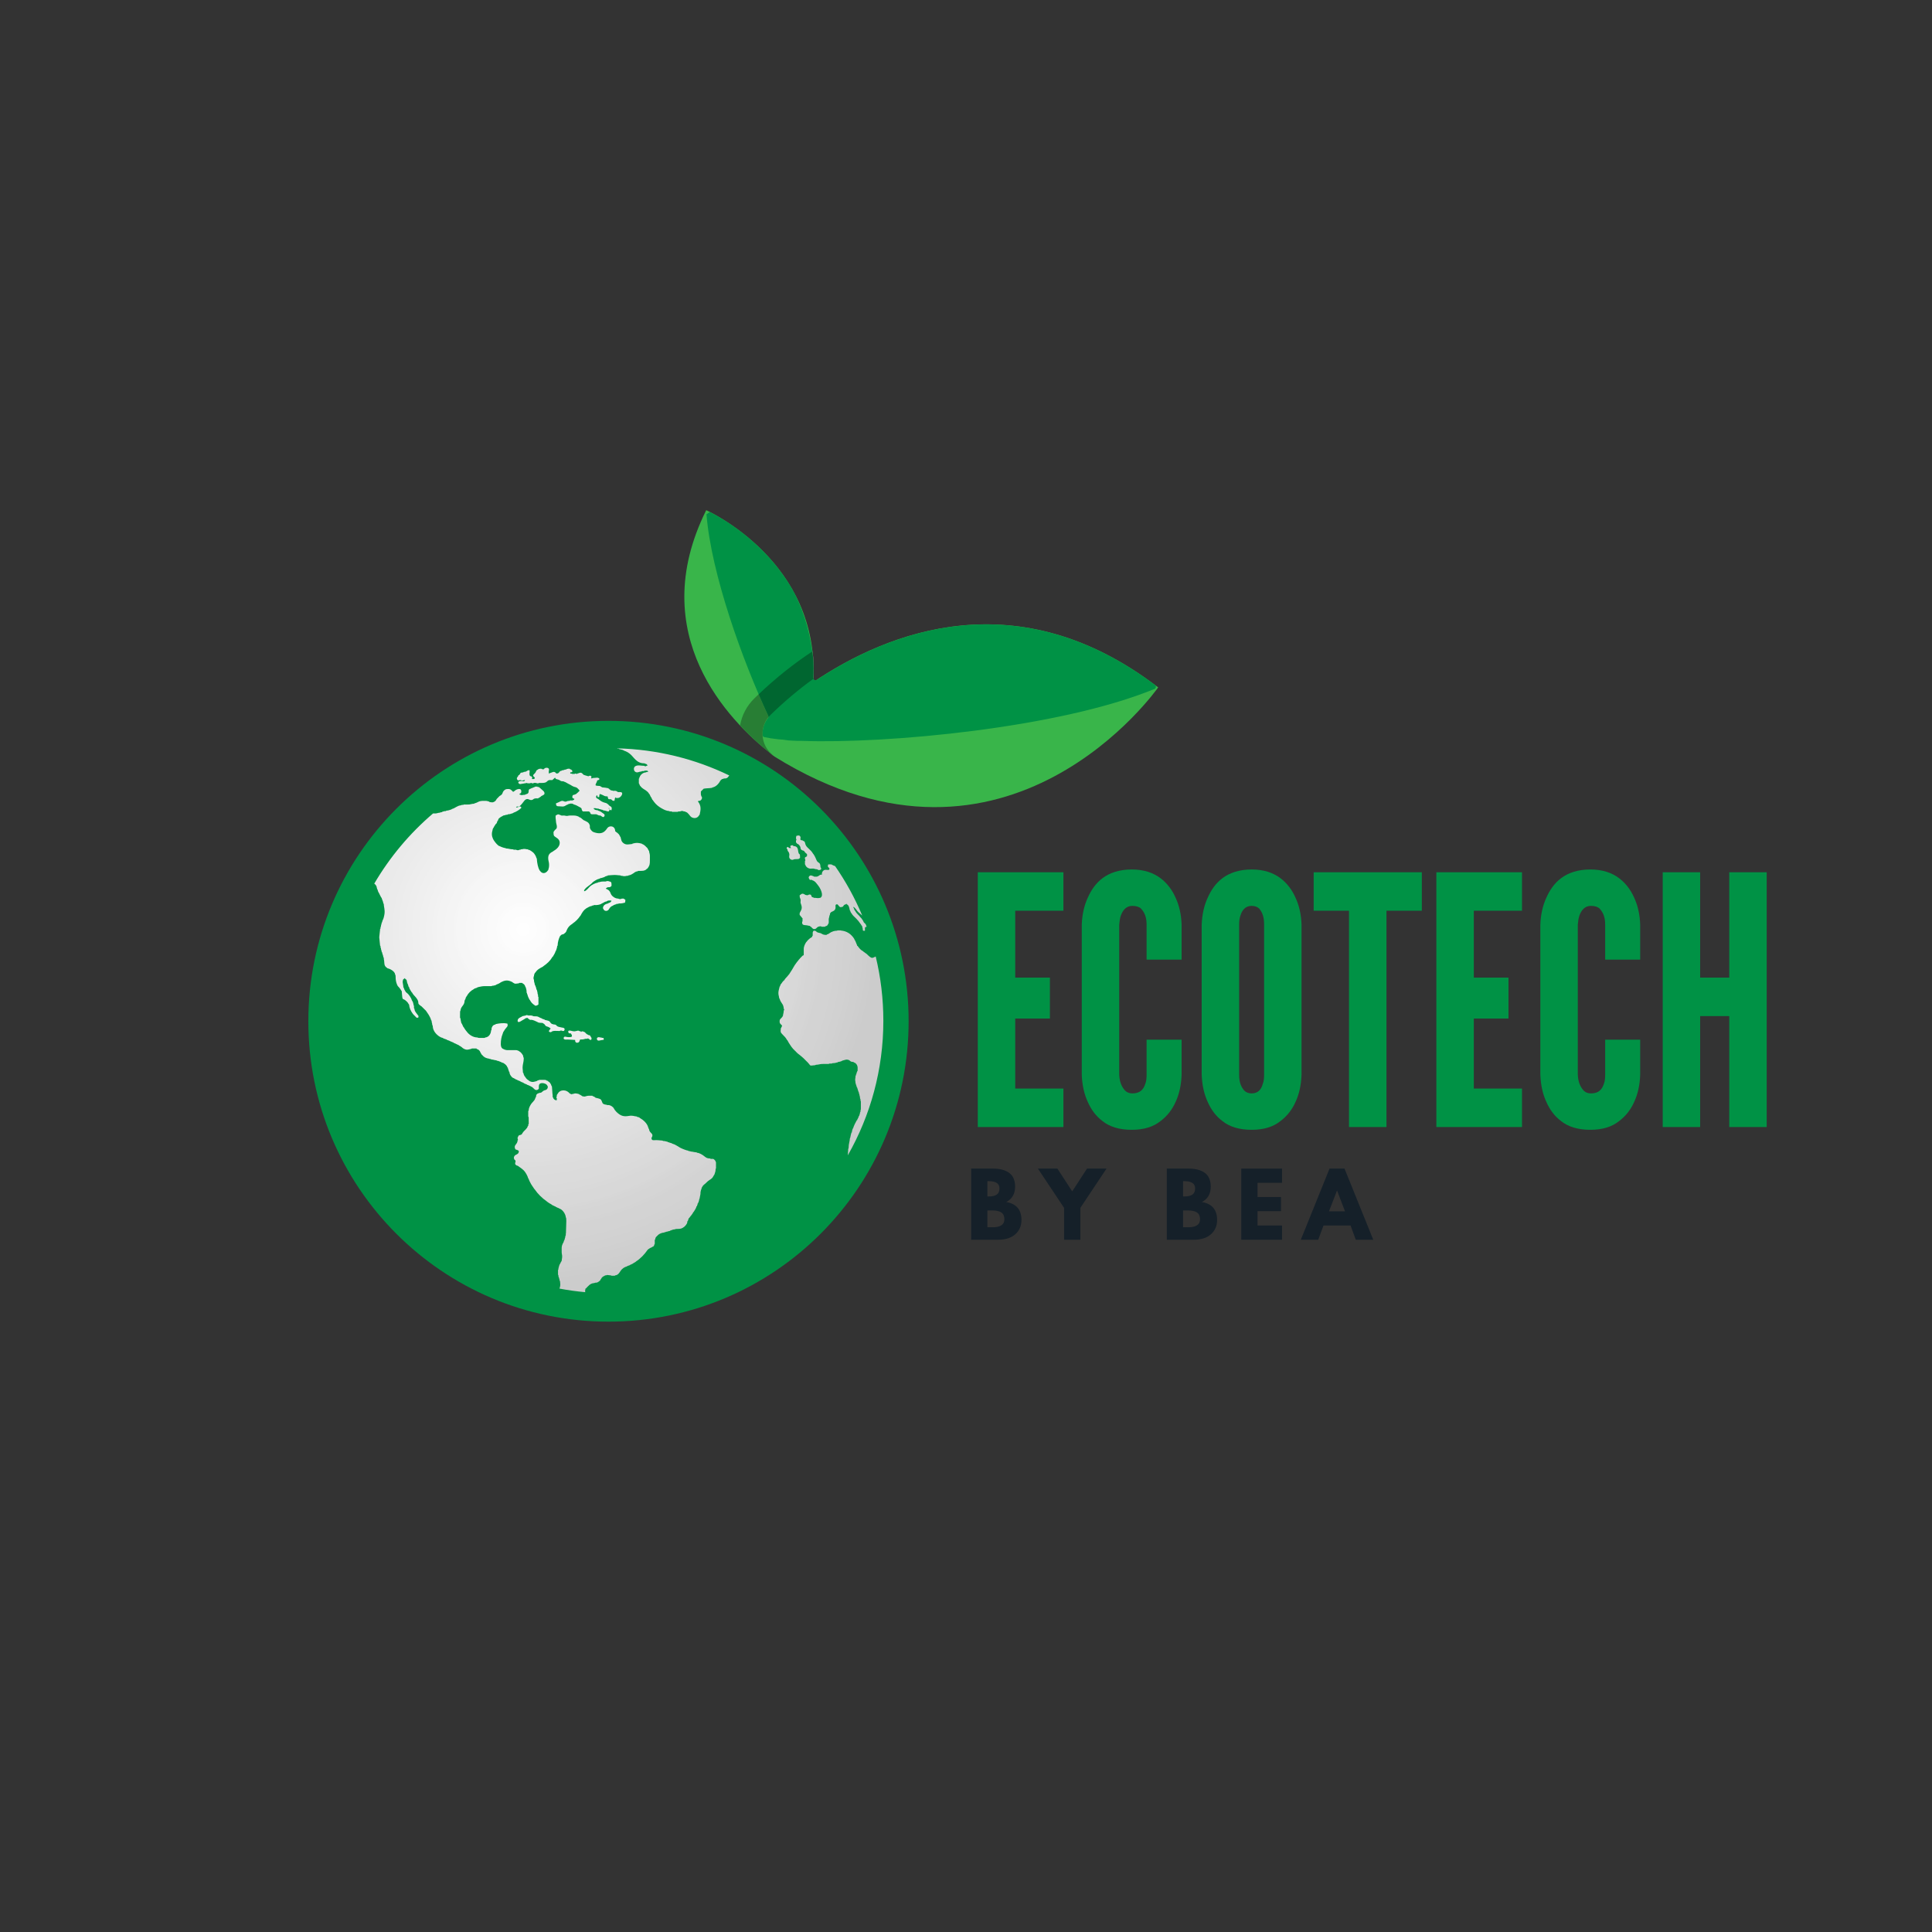 <svg xmlns="http://www.w3.org/2000/svg" xmlns:xlink="http://www.w3.org/1999/xlink" width="500" zoomAndPan="magnify" viewBox="0 0 375 375" height="500" preserveAspectRatio="xMidYMid meet" version="1.0"><rect x="0" y="0" width="375" height="375" fill="#333333" stroke="none"/><defs><g/><clipPath id="df71c96fb3"><path d="M 132 99.02 L 224.828 99.02 L 224.828 157 L 132 157 Z M 132 99.02 " clip-rule="nonzero"/></clipPath><clipPath id="a2de7a8d2f"><path d="M 59.828 99.02 L 224.828 99.02 L 224.828 256.52 L 59.828 256.52 Z M 59.828 99.02 " clip-rule="nonzero"/></clipPath><clipPath id="0d5ebdc4cf"><path d="M 72.641 145.254 L 171.457 145.254 L 171.457 250.812 L 72.641 250.812 Z M 72.641 145.254 " clip-rule="nonzero"/></clipPath><clipPath id="123a6714e7"><path d="M 116.312 201.297 C 115.906 201.332 115.758 201.508 115.918 201.855 L 116 201.93 C 116.215 202.031 116.316 201.969 116.609 201.914 L 116.953 201.855 C 117.262 201.77 117.102 201.992 117.191 201.691 L 117.191 201.613 L 117.109 201.453 C 117.039 201.453 116.941 201.457 116.875 201.445 C 116.715 201.422 116.797 201.426 116.715 201.375 L 116.395 201.371 Z M 109.586 199.715 C 109.504 199.434 109.246 199.52 108.477 199.316 C 107.797 199.137 108.191 198.863 107.441 198.84 L 107.258 198.766 L 107.125 198.762 L 107.047 198.688 C 106.742 198.488 106.844 198.363 106.582 198.199 C 106.418 198.098 105.992 198.027 105.781 197.973 L 105.703 197.898 C 105.457 197.84 105.469 197.797 105.223 197.734 L 105.141 197.66 C 104.793 197.578 104.539 197.336 104.254 197.285 C 104.047 197.246 103.855 197.285 103.648 197.258 C 103.336 197.215 103.438 197.137 103.086 197.105 C 102.844 197.086 102.82 197.117 102.605 197.109 L 102.273 197.027 L 102.145 197.027 L 102.055 197.102 C 101.855 197.156 101.863 197.141 101.656 197.184 C 101.293 197.258 101.547 197.176 101.258 197.336 C 101.012 197.473 100.789 197.535 100.621 197.738 L 100.551 197.816 C 100.375 198.191 100.453 198.621 101.102 198.211 L 101.148 198.18 L 101.902 197.738 L 101.977 197.656 C 102.52 197.539 102.258 197.504 102.633 197.793 C 103.18 198.207 102.793 197.629 104.18 198.309 C 104.477 198.453 104.484 198.523 104.988 198.535 C 105.059 198.535 105.148 198.531 105.219 198.543 C 105.371 198.562 105.309 198.566 105.383 198.609 C 105.945 198.906 105.664 199.008 106.059 199.199 C 106.227 199.281 106.316 199.262 106.52 199.371 C 106.73 199.484 106.711 199.52 106.887 199.637 C 106.758 199.832 106.148 200.328 106.945 200.348 L 107.047 200.273 C 107.34 200.004 108.074 200.113 108.688 200.113 C 108.762 200.07 108.566 200.031 108.941 200.039 C 109.27 200.047 109.012 200.008 109.113 200.113 L 109.426 200.113 L 109.5 200.039 L 109.586 199.875 Z M 113.719 200.566 C 113.52 200.371 113.586 200.344 113.305 200.27 L 113.164 200.191 L 112.914 200.191 C 112.898 200.207 112.734 200.457 112.734 200.191 C 112.133 200.137 112.559 199.922 111.75 200.141 C 111.281 200.27 111.02 200.074 110.609 200.027 L 110.531 200.027 C 110.383 200.07 110.406 200.051 110.293 200.113 C 110.312 200.977 110.766 200.246 110.93 200.812 L 111 200.902 L 111.008 201.059 L 111.008 201.18 C 110.758 201.406 110.055 201.297 109.742 201.215 L 109.582 201.215 C 109.445 201.316 109.293 201.504 109.488 201.695 C 109.617 201.824 109.98 201.777 110.215 201.773 L 111.637 201.852 L 111.637 202.086 C 111.703 202.344 111.922 202.484 112.223 202.359 C 112.504 202.246 112.473 202.023 112.59 201.773 C 113.727 201.773 113.133 201.613 114.023 201.613 L 114.098 201.539 C 114.164 201.57 114.16 201.562 114.25 201.621 C 114.297 201.652 114.43 201.754 114.441 201.762 C 114.691 201.906 114.648 201.922 114.812 201.691 L 114.812 201.457 C 114.695 201.285 114.672 201.25 114.574 201.055 L 114.492 200.98 C 114.336 200.902 114.41 200.926 114.176 200.895 L 114.105 200.824 C 113.859 200.699 113.922 200.762 113.719 200.566 Z M 163.207 180.586 L 162.574 180.586 C 162.496 180.637 162.555 180.617 162.414 180.656 C 162.387 180.664 162.309 180.66 162.262 180.664 C 161.949 180.672 161.57 180.805 161.336 180.926 C 161.008 181.09 160.887 181.289 160.523 181.375 L 160.441 181.457 C 160.184 181.453 160.082 181.477 159.852 181.406 C 159.523 181.309 159.715 181.301 159.41 181.215 L 159.332 181.137 C 158.977 181.055 158.832 181.051 158.539 180.906 L 158.461 180.82 L 158.375 180.742 C 158.031 180.574 157.84 180.621 157.746 180.98 L 157.746 181.613 L 157.668 181.691 C 157.602 181.934 157.598 181.871 157.418 181.996 C 157.25 182.113 157.258 182.078 157.094 182.227 C 156.883 182.406 156.703 182.578 156.555 182.797 L 156.48 182.875 C 156.273 183.184 156 183.707 156.008 184.223 L 156.008 185.012 L 156.004 185.406 C 155.746 185.477 155.73 185.555 155.547 185.742 C 155.379 185.914 155.258 186.008 155.129 186.199 L 155.051 186.277 L 154.809 186.594 L 154.734 186.668 C 154.617 186.848 154.469 187.035 154.336 187.227 L 154.258 187.328 C 154.074 187.621 153.934 187.887 153.742 188.207 C 153.531 188.555 153.352 188.812 153.156 189.121 L 153.074 189.203 C 152.852 189.527 152.473 189.859 152.281 190.148 C 152.281 190.273 152.316 190.25 152.203 190.25 C 152.098 190.379 152.023 190.434 151.906 190.566 C 151.801 190.691 151.73 190.816 151.645 190.941 L 151.566 191.02 C 151.48 191.18 151.457 191.207 151.41 191.414 L 151.328 191.496 C 151.254 191.824 151.117 192.246 151.09 192.605 C 151.055 193.109 151.215 193.371 151.25 193.789 L 151.328 193.863 C 151.41 194.203 151.629 194.559 151.805 194.809 L 151.883 194.895 L 151.883 194.969 L 151.965 195.051 C 152.035 195.355 152.113 195.406 152.121 195.777 C 152.199 195.887 152.289 196.016 152.121 196.148 C 152.121 196.59 151.996 196.805 151.965 197.188 L 151.883 197.266 L 151.883 197.344 L 151.805 197.426 C 151.602 197.723 151.363 197.746 151.328 198.133 L 151.328 198.371 C 151.363 198.766 151.602 198.781 151.805 199.086 C 151.727 199.375 151.727 199.188 151.645 199.48 L 151.566 199.559 C 151.504 200.297 151.434 200.348 151.941 200.844 C 152.27 201.164 152.539 201.445 152.754 201.852 L 152.84 201.93 C 153.012 202.273 153.121 202.438 153.34 202.77 C 153.453 202.934 153.523 203.055 153.625 203.195 C 153.746 203.363 153.832 203.422 153.941 203.586 L 154.027 203.668 L 154.102 203.742 L 154.184 203.828 L 154.258 203.906 L 154.344 203.98 L 154.426 204.059 L 154.5 204.148 L 154.574 204.223 L 154.664 204.297 L 154.734 204.379 L 154.816 204.457 C 155.062 204.625 155.363 204.902 155.609 205.09 C 155.895 205.312 156.109 205.555 156.379 205.824 C 156.516 205.961 156.605 206.039 156.738 206.176 C 157.504 206.973 156.957 206.859 158.219 206.754 L 158.379 206.672 C 158.797 206.672 159.113 206.547 159.492 206.52 C 159.898 206.488 160.418 206.516 160.836 206.516 C 160.91 206.469 160.863 206.48 161 206.445 C 161.023 206.438 161.109 206.438 161.152 206.438 L 161.453 206.438 C 161.578 206.359 161.352 206.438 161.629 206.359 C 161.656 206.355 161.742 206.355 161.785 206.355 C 162.16 206.352 162.305 206.23 162.637 206.199 C 162.637 206.086 162.613 206.117 162.738 206.117 C 163.023 206.098 163.113 206.023 163.367 205.961 L 163.449 205.883 C 164.035 205.75 164.297 205.523 164.875 205.805 L 165.031 205.961 C 165.246 206.074 165.262 206.113 165.59 206.117 C 165.711 206.117 165.684 206.086 165.684 206.199 C 166 206.281 166.184 206.445 166.336 206.719 C 166.523 207.059 166.461 207.383 166.461 207.859 L 166.379 207.945 C 166.312 208.23 166.25 208.16 166.223 208.492 L 166.145 208.574 L 166.141 208.727 L 166.062 208.816 C 166.062 209.207 165.996 209.242 165.988 209.523 C 165.98 209.84 166.062 209.898 166.062 210.312 L 166.141 210.391 L 166.145 210.555 L 166.223 210.707 L 166.301 211.012 L 166.379 211.102 L 166.617 211.887 L 166.699 211.969 L 166.695 212.176 L 166.773 212.285 C 166.812 212.668 166.938 212.785 166.938 213.23 L 167.012 213.316 L 167.016 213.602 C 167.066 213.699 167.027 213.512 167.086 213.789 C 167.098 213.84 167.094 213.969 167.094 214.027 L 167.094 215.211 C 167.094 215.328 167.098 215.316 167.074 215.426 L 167.047 215.48 C 167.043 215.469 167.027 215.508 167.016 215.523 L 167.027 215.766 L 166.938 215.902 C 166.91 216.211 166.84 216.289 166.773 216.555 L 166.695 216.637 C 166.633 216.906 166.5 217.125 166.379 217.348 C 166.379 217.465 166.414 217.438 166.301 217.438 C 166.102 217.781 165.688 218.594 165.586 219.008 L 165.508 219.082 C 165.449 219.34 165.375 219.43 165.352 219.719 C 165.352 219.836 165.387 219.812 165.273 219.812 C 165.195 220.113 165.066 220.504 165.031 220.824 L 164.957 220.984 C 164.941 221.562 164.719 222.012 164.719 222.723 C 164.719 223.055 164.695 222.902 164.637 222.977 C 164.637 223.516 164.562 223.758 164.559 224.246 C 168.949 216.543 171.457 207.633 171.457 198.133 C 171.457 193.832 170.941 189.652 169.973 185.648 C 169.953 185.66 169.934 185.672 169.91 185.688 C 169.895 185.703 169.547 185.855 169.523 185.863 C 169.188 186 169.16 185.895 168.836 185.723 L 168.754 185.645 C 168.531 185.492 168.43 185.328 168.215 185.156 C 168 184.984 167.789 184.844 167.57 184.691 L 167.492 184.617 C 167.02 184.371 166.758 184.012 166.461 183.598 C 166.344 183.598 166.375 183.625 166.375 183.508 C 166.238 183.223 166.125 182.852 165.984 182.562 L 165.902 182.48 C 165.797 182.066 165.32 181.582 165.012 181.316 C 164.676 181.031 164.07 180.723 163.527 180.656 C 163.422 180.656 163.414 180.656 163.309 180.637 C 163.297 180.637 163.266 180.637 163.258 180.613 C 163.246 180.594 163.223 180.594 163.207 180.586 Z M 159.566 169.754 C 159.16 169.762 159.141 169.84 158.883 170.016 C 158.57 170.227 158.449 170.145 157.984 170.152 L 157.902 170.07 C 157.617 170.004 157.363 169.785 157.094 170.055 C 156.828 170.32 157.047 170.57 157.191 170.781 L 157.586 170.785 L 157.664 170.859 C 157.996 170.938 158.266 171.184 158.449 171.422 C 158.645 171.672 158.863 171.922 159.031 172.188 C 159.285 172.59 159.859 173.77 159.34 174.18 L 159.25 174.258 C 158.578 174.418 158.562 174.246 157.984 174.27 L 157.84 174.18 C 157.605 174.129 157.719 174.203 157.586 174.039 C 157.477 174.039 157.508 174.066 157.508 173.941 C 157.418 173.613 157.375 173.629 156.973 173.629 C 156.973 173.742 157 173.707 156.875 173.707 C 156.648 173.812 156.648 173.766 156.398 173.707 C 156.266 173.707 156.293 173.746 156.293 173.629 L 156.164 173.629 L 156.082 173.547 C 155.633 173.332 155.488 173.602 155.211 173.785 C 155.211 174.426 155.363 174.281 155.406 174.672 C 155.449 175.07 155.266 174.988 155.496 175.559 C 155.859 176.469 155.32 176.867 155.211 177.266 L 155.211 177.578 L 155.605 178.059 L 155.684 178.133 L 155.688 178.199 C 155.797 178.199 155.77 178.172 155.77 178.293 L 155.77 178.766 C 155.77 178.91 155.809 178.887 155.688 178.887 C 155.688 179.32 155.73 179.484 156.09 179.551 C 156.246 179.578 156.414 179.57 156.594 179.602 C 156.828 179.641 156.926 179.672 157.113 179.711 C 157.25 179.711 157.223 179.672 157.223 179.793 C 157.602 179.918 157.703 180.445 158.184 180.32 C 158.609 180.211 158.477 179.824 159.332 179.785 L 159.473 179.875 L 160.125 179.875 L 160.203 179.793 C 160.609 179.699 160.59 179.633 160.758 179.32 L 160.836 179.234 C 160.871 178.805 160.867 178.922 160.852 178.523 C 160.844 178.23 160.969 178.051 160.992 177.738 L 161.074 177.578 C 161.094 176.762 161.879 177.09 162.133 176.422 C 162.281 176.031 162.016 175.629 162.359 175.535 C 162.66 175.453 162.711 175.82 162.977 176 L 163.07 176.078 C 163.988 176.078 163.461 175.672 164.184 175.523 C 164.215 175.473 164.332 175.285 164.332 175.523 C 164.789 175.656 164.848 176.246 164.957 176.711 L 165.031 176.789 C 165.082 176.996 165.105 177.02 165.195 177.184 L 165.273 177.266 C 165.492 177.68 165.828 177.941 166.164 178.27 C 166.543 178.648 166.723 178.887 167.016 179.316 L 167.094 179.398 C 167.152 179.512 167.184 179.582 167.254 179.691 C 167.367 179.691 167.332 179.668 167.332 179.793 C 167.375 179.973 167.402 180.023 167.449 180.23 C 167.535 180.625 167.375 180.59 167.648 180.668 L 167.727 180.668 C 167.988 180.613 167.836 180.766 167.887 180.508 C 167.887 180.156 167.844 180.148 167.965 179.938 C 168.125 179.914 168.102 179.918 168.219 179.887 C 168.156 179.719 168.094 179.547 168.027 179.379 L 167.805 179.164 L 167.727 179.082 L 167.648 179.004 C 167.578 178.727 167.32 178.438 167.172 178.207 L 167.094 178.137 L 167.016 178.055 C 166.668 177.547 166.336 177.461 165.984 176.789 L 165.906 176.711 C 165.82 176.551 165.77 176.5 165.746 176.273 C 165.629 176.273 165.668 176.297 165.668 176.156 L 165.668 176.078 C 165.75 175.949 165.668 175.949 165.75 176.078 C 165.992 176.246 166.211 176.574 166.414 176.836 C 166.617 177.094 166.988 177.367 167.359 177.711 C 165.93 174.297 164.148 171.062 162.059 168.059 C 162.016 168.121 161.938 168.203 161.938 168.012 C 161.543 167.98 161.836 167.953 161.469 167.855 L 161.391 167.777 L 160.758 167.777 C 160.633 168.309 160.602 168.105 160.914 168.457 L 160.988 168.566 L 160.988 168.727 L 160.914 168.816 C 160.605 168.938 160.273 168.719 159.918 168.914 C 159.641 169.07 159.441 169.48 159.566 169.754 Z M 155.293 166.512 C 155.293 165.449 155.164 166.039 155 165.539 C 154.824 165.02 155.012 164.246 154.023 164.219 L 153.941 164.145 L 153.863 164.062 C 153.289 164.074 153.328 164.289 153.547 164.617 C 152.879 164.617 153.289 164.5 152.836 164.379 C 152.715 164.559 152.738 164.461 152.676 164.688 L 152.754 164.777 L 152.836 164.852 C 152.875 165.348 153.02 165.172 153.156 165.559 C 153.297 165.953 153.137 166.121 153.188 166.406 C 153.234 166.684 153.48 166.867 153.723 166.891 C 154.102 166.926 153.828 166.738 154.656 166.75 L 154.816 166.75 C 155.18 166.715 155.031 166.684 155.293 166.512 Z M 156.242 166.434 L 156.242 166.773 C 156.32 166.871 156.285 166.641 156.305 166.918 C 156.328 167.238 156.344 166.977 156.242 167.082 L 156.242 167.77 L 156.316 167.855 C 156.383 168.086 156.359 167.992 156.48 168.18 L 156.551 168.258 L 156.633 168.328 L 156.719 168.41 C 157.105 168.613 157.199 168.625 157.609 168.59 C 158.098 168.547 158.082 168.715 158.617 168.73 L 158.711 168.805 L 158.777 168.805 L 158.855 168.883 C 159.309 168.883 159.488 168.754 159.332 168.406 L 159.258 168.332 C 159.23 167.285 158.887 167.605 158.566 167.113 C 158.461 166.949 158.379 166.668 158.273 166.457 C 158.137 166.18 158.055 166.027 157.902 165.797 L 157.828 165.723 C 157.324 164.828 156.551 164.562 156.336 163.887 C 156.211 163.484 156.266 163.316 155.844 163.184 L 155.773 163.113 C 154.914 163.094 155.707 162.602 155.211 162.238 L 155.113 162.164 C 154.824 162.164 154.793 162.195 154.578 162.242 C 154.523 162.477 154.5 162.488 154.5 162.801 L 154.574 162.875 L 154.582 163.031 L 154.5 163.172 L 154.5 163.484 L 154.574 163.586 C 154.848 163.977 154.848 163.676 155.133 164.047 L 155.203 164.141 C 155.539 164.602 155.234 164.742 155.625 164.992 C 155.895 165.164 155.887 165.008 156.109 165.223 C 156.23 165.344 156.164 165.398 156.398 165.57 L 156.469 165.645 C 156.719 165.773 156.637 165.82 156.637 166.195 C 156.48 166.301 156.418 166.34 156.242 166.434 Z M 124.316 152.598 C 124.555 152.957 125.055 153.223 125.426 153.465 L 125.508 153.547 C 125.816 153.758 125.848 153.883 126.059 154.164 L 126.137 154.258 C 126.215 154.551 126.219 154.359 126.297 154.652 L 126.379 154.734 L 126.375 154.785 C 126.492 154.785 126.457 154.758 126.457 154.891 L 126.613 155.207 L 126.691 155.285 C 127.043 155.809 127.441 156.258 127.973 156.617 C 128.395 156.902 129.223 157.406 129.863 157.418 L 130.027 157.5 L 130.336 157.484 L 130.473 157.578 L 131.523 157.578 L 131.684 157.504 L 132.02 157.5 C 132.152 157.391 132.594 157.363 132.707 157.5 L 132.949 157.5 L 133.031 157.578 C 133.375 157.66 133.461 157.793 133.684 158.031 C 133.883 158.242 133.98 158.461 134.215 158.609 C 134.633 158.871 135.352 158.914 135.723 158.211 L 135.801 158.133 C 136.047 157.09 136.094 156.465 135.562 155.68 L 135.484 155.602 L 135.492 155.523 L 135.562 155.449 C 135.918 155.434 135.961 155.414 136.121 155.207 L 136.199 155.117 C 136.285 154.766 136.289 154.941 136.199 154.594 C 136.086 154.594 136.121 154.617 136.121 154.496 C 135.996 154.234 136.043 153.996 136.039 153.625 L 136.121 153.539 L 136.438 153.23 L 136.516 153.152 L 136.559 153.152 C 136.559 153.031 136.535 153.07 136.672 153.07 C 136.98 153.047 137.055 153 137.465 152.992 C 137.875 152.988 137.914 152.922 138.242 152.914 C 138.242 152.801 138.219 152.836 138.336 152.836 C 139.047 152.672 139.535 152.066 139.844 151.492 L 139.922 151.414 C 140.07 151.281 140.109 151.203 140.363 151.176 C 140.43 151.141 140.371 151.148 140.555 151.105 C 140.582 151.098 140.672 151.102 140.715 151.102 C 141.281 151.074 141.352 150.719 141.555 150.516 C 134.938 147.312 127.551 145.441 119.746 145.254 L 119.945 145.324 L 120.117 145.324 L 120.195 145.402 C 120.484 145.43 120.574 145.5 120.832 145.562 C 120.969 145.562 120.941 145.523 120.941 145.641 L 121.066 145.641 L 121.148 145.719 C 121.496 145.801 121.926 146.062 122.191 146.262 C 123.031 146.883 123.496 148.199 125.109 148.16 L 125.242 148.25 C 125.414 148.277 125.391 148.262 125.504 148.332 L 125.594 148.406 L 125.676 148.641 L 125.488 148.645 C 125.328 148.758 125.219 148.789 125.047 148.645 C 124.426 148.645 123.844 148.426 123.305 148.723 L 123.207 148.801 C 123.098 148.969 123.012 149.02 123.047 149.344 C 123.066 149.543 123.16 149.711 123.312 149.809 C 123.727 150.074 124.004 149.762 124.484 149.754 L 124.633 149.664 L 124.988 149.672 C 125.109 149.559 125.137 149.586 125.344 149.582 C 125.57 149.582 125.645 149.555 125.738 149.672 L 125.82 149.754 L 125.742 149.828 L 125.555 149.832 L 125.344 149.922 C 124.824 149.93 124.262 150.406 124.156 150.859 L 124.078 150.938 L 124.078 151.016 C 124.078 151.148 124.117 151.121 124 151.121 L 124 152.047 L 124.074 152.125 C 124.125 152.328 124.148 152.355 124.238 152.512 Z M 118.238 156.949 C 118.117 156.914 118.043 156.961 118.137 156.867 C 118.234 156.77 118.426 157.004 118.238 156.949 Z M 112.504 153.469 L 112.199 153.785 L 112.117 153.859 C 111.898 154.012 111.918 154.102 111.664 154.18 L 111.48 154.254 C 111.117 154.293 111.094 154.434 111.086 154.812 C 111.215 154.945 111.258 154.996 111.48 155.047 C 111.422 155.297 111.492 155.168 111.301 155.285 L 111.086 155.371 L 110.672 155.363 L 110.531 155.445 C 110.035 155.445 110.184 155.52 109.816 155.602 L 109.742 155.602 C 109.375 155.574 109.461 155.469 109.176 155.453 C 108.902 155.438 108.906 155.539 108.625 155.602 L 108.551 155.676 C 108.254 155.754 108.215 155.848 107.918 155.918 C 107.918 156.668 108.281 156.445 108.973 156.531 C 109.645 156.617 109.789 156.27 110.215 156.156 L 110.293 156.082 L 110.434 156.078 L 110.531 156.004 C 110.969 155.949 110.703 155.98 111.164 156 L 111.242 156.078 C 111.875 156.371 111.324 156 112.598 156.707 C 113.082 156.973 112.758 157.043 113.066 157.43 L 113.152 157.5 L 114.336 157.504 L 114.41 157.578 L 114.492 157.652 L 114.562 157.738 C 114.652 158.008 114.617 157.98 114.887 158.055 L 115.285 158.055 L 115.762 158.051 L 115.902 158.133 C 116.301 158.227 115.988 158.281 116.551 158.293 L 116.645 158.367 L 116.789 158.453 L 116.875 158.527 C 117.051 158.613 117.215 158.648 117.316 158.41 C 117.449 158.102 117.242 158.008 117.102 157.902 C 116.754 157.641 116.566 157.469 116.078 157.336 L 115.992 157.262 C 115.766 157.258 115.695 157.25 115.527 157.176 C 115.328 157.094 115.266 157.027 115.207 156.867 L 115.602 156.875 L 115.895 156.945 L 116.156 156.949 L 116.234 157.023 C 116.57 157.055 116.613 157.152 116.949 157.188 L 117.023 157.262 C 117.195 157.301 117.344 157.324 117.547 157.375 C 117.812 157.445 117.828 157.492 118.137 157.5 C 118.305 157.246 118.266 157.445 118.293 157.105 C 118.547 157.273 118.352 157.234 118.691 157.262 C 118.816 156.727 118.727 156.617 118.293 156.395 L 118.211 156.316 L 118.141 156.23 L 118.062 156.156 C 117.852 156.02 117.902 155.977 117.629 155.871 C 117.422 155.797 117.289 155.793 117.082 155.707 C 116.652 155.527 116.484 155.355 116.156 155.121 L 116.082 155.047 C 115.82 154.98 115.922 155.02 115.762 154.844 L 115.684 154.734 C 115.746 154.434 115.723 154.469 115.918 154.355 L 115.992 154.652 C 116.086 154.754 115.863 154.738 116.156 154.719 C 116.328 154.707 116.223 154.723 116.316 154.652 C 116.316 154.582 116.312 154.488 116.324 154.418 C 116.375 154.078 116.32 154.375 116.395 154.227 L 116.395 154.102 C 116.637 154.156 116.629 154.199 116.871 154.266 L 117.016 154.34 C 117.379 154.512 117.359 154.566 117.898 154.578 L 117.973 154.652 L 117.977 154.734 L 117.977 154.812 C 118.086 155.195 118.164 155.117 118.613 155.137 L 118.695 155.207 C 118.863 155.395 118.887 155.438 119.246 155.445 C 119.367 155.191 119.273 155.113 119.391 154.891 C 119.391 154.891 119.57 154.625 119.57 154.891 L 119.723 154.895 L 119.961 154.895 C 120.59 154.824 121.18 153.727 120.383 153.746 C 119.582 153.766 120.027 153.637 119.516 153.516 C 118.93 153.371 119.715 153.688 118.531 153.383 L 118.457 153.305 L 118.375 153.234 C 118.258 153.234 118.285 153.266 118.285 153.152 L 118.137 153.066 L 118.062 152.992 C 117.77 152.93 117.211 152.84 116.871 152.824 L 116.781 152.758 C 116.23 152.449 116.633 152.598 115.914 152.52 C 115.355 152.461 115.672 152.25 115.762 151.887 L 115.84 151.809 C 115.879 151.328 116.055 151.496 116.316 151.332 L 116.316 151.094 L 116.215 151.016 L 116.078 151.012 L 116.004 150.938 L 115.027 151.016 L 114.887 151.094 L 114.719 151.051 C 114.891 150.742 114.773 150.492 114.383 150.586 C 113.938 150.688 114.742 150.805 113.586 150.496 C 113.012 150.344 113.242 150.227 112.918 150.051 C 112.555 149.852 112.41 150.117 112.043 150.148 C 112.031 150.164 111.859 150.414 111.859 150.148 L 111.672 150.148 C 111.652 150.16 111.633 150.176 111.617 150.184 L 111.559 150.207 C 111.504 150.227 111.473 150.223 111.402 150.223 L 111.086 150.223 L 110.926 150.148 L 110.691 150.148 L 110.691 149.91 C 110.945 149.906 111.145 149.922 111.078 149.621 C 111.027 149.406 110.816 149.391 110.609 149.273 L 110.539 149.199 C 110.207 149.199 110.23 149.219 109.988 149.277 L 109.898 149.352 C 109.414 149.371 109.586 149.504 109.113 149.516 L 109.027 149.59 C 108.422 149.652 108.672 150.145 107.996 150.141 L 107.922 150.066 C 107.523 149.559 107.152 149.98 106.695 150.066 C 106.66 150.137 106.551 150.293 106.551 150.066 C 106.367 149.688 106.844 149.207 106.254 149.035 L 105.938 149.035 C 105.66 149.117 105.762 149.102 105.578 149.277 C 105.52 149.312 105.535 149.316 105.414 149.328 C 105.312 149.332 105.324 149.375 105.324 149.277 L 105.145 149.277 L 105.066 149.199 C 104.754 149.199 104.746 149.223 104.512 149.277 L 104.434 149.352 C 103.98 149.605 104.203 149.492 103.953 149.906 C 103.812 150.145 103.641 150.227 103.48 150.465 C 103.539 150.672 103.477 150.527 103.562 150.703 L 103.633 150.785 L 103.715 150.859 C 103.809 150.977 103.797 150.68 103.797 151.098 C 103.75 151.121 103.539 151.301 103.324 151.184 C 103.309 151.172 103.055 150.996 103.324 150.996 C 103.293 150.859 103.301 150.879 103.242 150.777 L 103.148 150.703 C 102.246 150.617 103.395 149 102.27 149.641 C 102.211 149.676 102.199 149.789 101.656 149.832 L 101.578 149.906 C 101.176 150.008 101.047 149.887 100.941 150.227 L 100.867 150.309 C 100.625 150.629 100.668 150.293 100.543 150.703 L 100.473 150.773 C 100.332 150.996 100.254 151.043 100.391 151.332 L 100.465 151.41 C 100.578 151.473 100.555 151.465 100.715 151.492 L 100.789 151.418 L 101.105 151.418 L 101.211 151.492 L 101.586 151.492 L 101.66 151.418 L 101.898 151.41 L 101.828 151.57 L 101.66 151.641 L 101.578 151.645 L 101.285 151.57 C 100.227 151.57 100.613 152.219 101.004 152.188 L 102.293 151.969 L 102.395 152.043 L 102.898 152.043 L 103.004 151.969 L 103.164 151.969 L 103.266 152.043 L 103.516 152.043 L 103.641 151.949 L 104.113 151.969 L 104.199 152.043 L 104.516 152.043 L 104.59 151.973 C 104.992 151.961 105.516 151.992 105.797 151.902 C 106.273 151.75 106.152 151.535 106.633 151.41 L 107.191 151.41 L 107.285 151.336 L 107.742 150.922 C 107.852 151.281 108.055 151.223 108.395 151.332 C 108.797 151.465 108.707 151.633 109.184 151.652 C 109.473 151.66 109.34 151.629 109.488 151.73 C 109.73 151.746 110.012 152.008 110.609 152.281 C 110.797 152.367 110.855 152.426 111.008 152.516 C 111.762 152.953 111.773 152.559 112.434 153.367 Z M 108.234 183.531 C 108.25 182.84 108.469 182.16 108.707 181.691 L 108.789 181.617 L 108.949 181.453 C 109.109 181.379 109.23 181.34 109.426 181.297 L 109.5 181.219 C 110.043 180.844 109.871 180.688 110.195 180.172 C 110.461 179.75 110.695 179.578 111.086 179.32 L 111.164 179.242 C 111.73 178.855 112.211 178.383 112.59 177.816 L 112.672 177.734 C 112.965 177.203 113.203 176.727 113.699 176.395 L 113.781 176.316 C 114.059 176.168 114.52 175.871 114.887 175.84 L 114.969 175.762 L 115.148 175.762 L 115.285 175.672 C 115.887 175.703 116.32 175.633 116.711 175.445 L 116.789 175.367 C 117.148 175.273 117.281 175.008 117.738 174.973 L 117.82 174.891 L 117.895 174.891 L 117.977 174.812 C 118.457 174.773 118.215 174.773 118.691 174.812 C 118.609 175.121 118.387 175.207 118.078 175.285 C 118.078 175.398 118.102 175.363 117.977 175.363 C 117.496 175.48 117.043 175.719 117.027 176.312 L 117.109 176.395 C 117.234 176.879 117.852 176.934 118.141 176.559 C 118.258 176.402 118.32 176.242 118.469 176.094 C 118.668 175.895 118.773 175.887 119.012 175.762 L 119.086 175.688 C 119.371 175.613 119.316 175.551 119.633 175.523 C 119.633 175.414 119.605 175.441 119.723 175.441 L 119.945 175.445 L 120.117 175.367 C 120.676 175.367 120.867 175.312 121.305 175.211 C 121.359 174.977 121.387 174.969 121.387 174.652 L 121.148 174.496 L 121.066 174.418 L 120.695 174.418 C 120.496 174.527 120.371 174.527 120.129 174.477 L 120.012 174.418 C 119.43 174.418 118.891 174.039 118.656 173.664 C 118.496 173.406 118.484 173.211 118.312 172.98 C 118.102 172.699 117.953 172.676 117.66 172.52 L 117.582 172.441 L 117.832 172.285 C 117.906 172.234 117.84 172.246 117.984 172.215 C 118.047 172.199 118.152 172.207 118.215 172.207 C 118.582 172.172 118.434 172.141 118.691 171.969 C 118.691 171.824 118.707 171.551 118.68 171.43 C 118.617 171.16 118.594 171.215 118.375 171.098 C 118.031 171.094 118.219 171.09 118.141 171.016 L 117.766 171.016 C 117.715 171.047 117.711 171.07 117.582 171.094 C 117.555 171.098 117.461 171.102 117.43 171.102 C 117.348 171.109 117.199 171.098 117.109 171.098 C 116.582 171.098 116.496 171.219 116.09 171.254 L 116 171.336 C 115.543 171.375 114.832 171.777 114.551 172.027 C 114.191 172.348 113.891 172.879 113.383 172.996 L 113.383 172.758 L 113.465 172.672 C 113.656 172.398 113.895 172.18 114.191 171.984 C 114.379 171.855 114.859 171.48 114.969 171.336 L 115.043 171.25 L 115.125 171.18 C 115.527 170.906 115.848 170.668 116.395 170.543 L 116.473 170.465 C 116.805 170.438 117.027 170.305 117.336 170.227 L 117.426 170.148 C 117.582 170.074 117.738 170.012 117.953 169.988 C 117.953 169.875 117.93 169.91 118.059 169.91 C 118.422 169.902 118.75 169.832 119.246 169.832 C 119.77 169.832 120.016 169.906 120.434 169.914 L 120.508 169.988 C 120.891 169.988 120.855 170.059 121.152 170.066 C 121.488 170.074 121.469 169.988 121.875 169.988 L 122.02 169.91 C 122.383 169.883 122.801 169.602 123.051 169.438 L 123.129 169.359 C 123.352 169.238 123.48 169.129 123.805 169.121 C 123.805 169 123.781 169.039 123.922 169.039 C 124.711 169.039 125.027 169.07 125.492 168.727 C 125.492 168.609 125.461 168.637 125.578 168.637 L 125.664 168.57 L 125.742 168.484 C 126.078 167.996 126.145 167.809 126.141 166.988 C 126.137 166.68 126.152 166.34 126.141 166.035 C 126.121 165.652 126.008 165.516 125.98 165.168 L 125.898 165.09 L 125.902 165.027 L 125.824 164.93 L 125.664 164.617 L 125.582 164.535 L 125.496 164.457 L 125.266 164.223 L 125.18 164.141 C 125.004 164.016 124.871 163.887 124.633 163.824 L 124.551 163.746 C 123.789 163.566 123.523 163.547 122.746 163.746 C 122.746 163.855 122.773 163.824 122.652 163.824 C 122.043 163.875 121.559 164.051 121.051 163.68 C 120.578 163.336 120.598 163.023 120.434 162.422 C 120.32 162.422 120.355 162.449 120.355 162.324 C 120.262 162.148 120.223 162.086 120.117 161.926 L 120.027 161.855 L 119.953 161.777 L 119.879 161.691 L 119.645 161.535 L 119.562 161.453 C 119.273 161.242 119.48 161.414 119.367 161.016 C 119.289 160.758 119.254 160.703 119.086 160.586 L 119.008 160.504 C 118.551 160.281 118.078 160.434 117.852 160.773 C 117.328 161.562 116.738 161.918 115.648 161.645 C 115.094 161.504 114.902 161.406 114.652 160.996 C 114.539 160.996 114.574 161.023 114.574 160.898 L 114.574 160.809 C 114.465 160.672 114.527 160.855 114.492 160.586 C 114.484 160.523 114.492 160.34 114.492 160.266 C 114.324 159.543 113.801 159.461 113.227 159.16 L 113.145 159.082 C 112.891 158.906 112.781 158.699 112.434 158.609 L 112.352 158.527 C 112.102 158.406 111.777 158.289 111.402 158.293 L 110.691 158.293 C 110.301 158.289 110.355 158.355 110.051 158.367 C 109.691 158.375 109.801 158.297 109.422 158.293 C 109.211 158.293 108.906 158.344 108.809 158.211 C 108.469 158.141 108.52 158.012 108.207 158.098 C 108.191 158.102 107.953 158.238 107.949 158.238 C 107.785 158.418 107.871 158.121 107.84 158.527 L 107.84 158.766 C 107.863 159.039 107.898 159.113 107.918 159.473 C 107.941 159.824 108.02 159.953 108.062 160.207 C 108.191 161.02 107.809 160.824 107.523 161.375 L 107.441 161.453 C 107.441 162.137 107.43 162.211 107.883 162.512 C 108.195 162.719 108.492 162.895 108.602 163.305 C 108.844 164.215 107.945 164.902 107.441 165.168 L 107.363 165.246 C 106.801 165.543 106.336 165.805 106.414 166.742 C 106.445 167.121 106.562 167.344 106.574 167.777 C 106.594 168.316 106.508 168.48 106.41 168.883 L 106.332 168.961 C 105.953 169.539 105.258 169.691 104.828 169.039 L 104.75 168.961 C 104.543 168.582 104.48 168.371 104.367 167.922 C 104.297 167.641 104.199 166.957 104.195 166.652 L 104.109 166.512 C 104.047 166.188 103.75 165.727 103.535 165.512 C 103.445 165.422 103.176 165.234 103.082 165.168 C 102.902 165.055 102.777 164.953 102.531 164.934 L 102.449 164.852 C 102.066 164.852 102.109 164.785 101.812 164.777 C 101.473 164.766 101.504 164.852 101.102 164.852 L 101.027 164.93 L 100.84 164.93 C 100.68 165.066 100.352 165.055 100.156 164.93 L 99.758 164.934 L 99.535 164.852 C 98.969 164.852 98.766 164.691 98.254 164.691 L 98.105 164.617 C 97.746 164.586 97.016 164.281 96.746 164.137 L 96.672 164.062 C 96.406 163.887 95.832 163.152 95.691 162.824 C 95.578 162.555 95.477 162.277 95.473 161.926 C 95.465 161.43 95.605 161.301 95.641 160.898 L 95.719 160.809 L 95.715 160.742 L 95.797 160.66 C 95.855 160.555 95.895 160.453 95.957 160.348 C 96.055 160.195 96.094 160.18 96.184 160.027 C 96.184 159.914 96.156 159.941 96.273 159.941 C 96.406 159.758 96.449 159.742 96.512 159.477 C 96.512 159.355 96.477 159.383 96.59 159.383 L 96.59 159.316 L 96.668 159.242 C 96.734 158.953 96.762 158.922 96.969 158.75 C 97.113 158.633 97.289 158.496 97.461 158.449 L 97.539 158.371 L 97.605 158.367 L 97.699 158.289 C 98.086 158.258 98.082 158.133 98.539 158.133 C 98.539 158.012 98.512 158.051 98.648 158.051 C 99.047 158.047 99.25 157.898 99.598 157.816 L 99.68 157.738 C 100.105 157.633 100.98 157.094 101.184 156.789 C 101.129 156.555 101.195 156.672 101.027 156.555 L 100.867 156.555 L 100.707 156.551 L 100.867 156.473 C 101.582 155.852 101.758 155.195 102.25 155.102 C 102.66 155.023 102.812 155.398 103.285 155.258 C 103.57 155.172 103.465 155.09 103.754 155.004 C 103.957 154.941 104.207 154.969 104.43 154.969 L 104.512 154.891 L 104.578 154.891 L 104.672 154.812 C 104.828 154.727 104.812 154.742 104.961 154.629 C 105.164 154.469 105.008 154.496 105.301 154.418 L 105.383 154.34 C 105.844 154.227 105.715 153.723 105.434 153.496 C 105.137 153.266 104.926 153.004 104.672 152.836 L 104.578 152.758 L 104.434 152.754 C 104.305 152.754 104.328 152.789 104.328 152.676 L 103.895 152.676 L 103.797 152.754 C 103.488 152.828 103.473 152.926 103.152 152.992 L 103.004 153.082 C 102.184 153.262 103.098 153.961 102.031 154.18 L 101.898 154.27 C 101.316 154.25 101.402 154.473 100.789 154.18 C 101.02 153.863 101.141 154.105 101.188 153.625 L 101.188 153.547 C 101.137 153.055 100.715 153.102 100.379 153.211 C 100.008 153.332 99.957 153.52 99.598 153.703 L 99.441 153.543 L 99.359 153.469 L 99.285 153.391 C 99.086 153.219 98.957 153.133 98.574 153.145 C 98.227 153.152 98.059 153.23 97.871 153.402 C 97.383 153.852 97.742 154.102 96.984 154.496 L 96.906 154.57 L 96.59 154.891 L 96.516 154.973 L 96.43 155.047 C 96.297 155.301 96.207 155.461 95.957 155.602 C 95.566 155.824 95.508 155.715 95.086 155.684 C 94.965 155.684 94.992 155.715 94.992 155.602 C 94.57 155.496 94.629 155.445 94.055 155.445 L 93.816 155.445 C 92.844 155.445 92.781 155.781 92.137 155.918 L 91.996 156.004 C 91.664 156 91.402 156.113 91.113 156.145 C 90.793 156.18 90.348 156.156 90.012 156.156 L 89.934 156.23 L 89.641 156.234 L 89.461 156.312 C 88.719 156.375 88.363 156.875 87.715 157.023 L 87.637 157.102 C 87.27 157.191 87.098 157.332 86.664 157.34 L 86.527 157.434 C 86.172 157.418 86.117 157.508 85.82 157.578 L 85.738 157.66 L 85.527 157.66 L 85.418 157.734 C 85.051 157.75 84.887 157.863 84.543 157.895 C 84.488 157.898 84.121 157.902 84.074 157.895 L 84.055 157.891 C 79.527 161.75 75.66 166.355 72.641 171.516 C 72.75 171.566 72.863 171.676 72.984 171.871 L 73.055 171.969 C 73.117 172.188 73.168 172.383 73.219 172.602 L 73.297 172.68 C 73.336 173.047 73.445 173.051 73.535 173.355 C 73.656 173.355 73.617 173.332 73.617 173.469 L 74.012 174.246 C 74.125 174.246 74.09 174.219 74.09 174.34 C 74.172 174.68 74.371 174.949 74.406 175.348 L 74.484 175.445 C 74.508 176.078 74.723 176.496 74.637 177.332 C 74.613 177.555 74.527 177.934 74.457 178.18 C 74.352 178.551 74.203 178.648 74.168 179.004 L 74.09 179.078 C 74.062 179.426 73.957 179.453 73.941 179.793 L 73.855 180.008 L 73.867 180.188 L 73.773 180.32 C 73.773 180.715 73.711 180.738 73.695 181.137 C 73.68 181.52 73.613 181.633 73.613 181.93 L 73.773 183.531 L 73.871 183.668 L 73.855 183.848 L 73.938 184.062 C 73.957 184.402 74.062 184.434 74.09 184.773 L 74.168 184.852 C 74.199 185.191 74.371 185.379 74.406 185.781 L 74.484 185.879 C 74.488 186.148 74.527 186.25 74.555 186.453 C 74.594 186.719 74.59 186.887 74.602 186.996 C 74.648 187.449 74.773 187.625 75.121 187.859 L 75.203 187.938 C 75.801 188.078 76.648 188.547 76.707 189.191 C 76.746 189.258 76.742 189.234 76.777 189.363 C 76.785 189.387 76.785 189.473 76.785 189.516 C 76.789 190.191 76.867 190.633 77.074 191.125 C 77.223 191.469 77.262 191.43 77.473 191.676 C 77.645 191.875 77.777 192.062 77.895 192.285 L 77.973 192.363 C 78.156 194.566 78.047 193.531 78.867 194.316 C 79.117 194.559 79.16 194.59 79.32 194.895 L 79.398 194.973 C 79.461 195.656 79.719 196.203 80.094 196.73 L 80.27 196.949 L 80.355 197.027 L 80.746 197.426 L 80.824 197.5 C 80.941 197.559 80.891 197.586 81.039 197.539 C 81.375 197.438 81.137 197.57 81.223 197.344 L 81.223 197.188 C 81.078 196.977 80.887 196.766 80.746 196.551 L 80.672 196.473 L 80.668 196.395 L 80.586 196.316 C 80.508 196.152 80.449 196.004 80.43 195.773 L 80.352 195.684 L 80.352 195.277 L 80.27 195.051 C 80.246 194.766 80.172 194.676 80.113 194.418 L 80.031 194.34 L 80.031 194.281 L 79.957 194.184 C 79.844 193.727 79.344 192.988 79.004 192.758 L 78.926 192.68 L 78.844 192.605 C 78.73 192.605 78.758 192.633 78.758 192.523 C 78.625 192.305 78.402 192 78.367 191.68 C 78.25 191.68 78.289 191.707 78.289 191.574 C 78.285 191.281 78.188 190.988 78.164 190.676 C 78.156 190.535 78.156 190.438 78.199 190.301 C 78.285 190.008 78.242 190.07 78.438 189.992 C 78.449 189.977 78.633 189.707 78.633 189.992 C 78.902 190.078 78.996 190.344 79.004 190.688 L 79.078 190.781 L 79.082 190.934 L 79.16 191.02 L 79.32 191.551 C 79.434 191.551 79.398 191.523 79.398 191.652 C 79.469 191.949 79.797 192.402 79.953 192.668 C 80.066 192.668 80.035 192.645 80.035 192.758 C 80.23 193.059 80.27 193.105 80.527 193.371 C 80.664 193.508 80.918 193.82 81.012 193.996 C 81.465 194.809 80.785 194.652 81.855 195.367 L 81.934 195.449 L 82.012 195.527 L 82.488 196 L 82.57 196.078 L 82.656 196.156 C 82.82 196.434 83.043 196.672 83.227 197 C 83.387 197.285 83.613 197.688 83.676 198.004 L 83.773 198.133 C 83.77 198.477 83.906 198.633 83.914 199 L 83.996 199.086 C 83.996 199.734 84.289 200.25 84.605 200.605 C 84.898 200.934 85.414 201.363 85.895 201.445 L 86.039 201.535 C 86.207 201.605 86.504 201.73 86.688 201.773 L 86.777 201.852 C 87.008 201.906 87.004 201.953 87.242 202.016 L 87.336 202.086 C 87.621 202.16 87.656 202.258 87.957 202.324 L 88.035 202.402 L 89.062 202.879 L 89.145 202.957 C 89.324 203.055 89.469 203.133 89.629 203.262 C 89.844 203.434 89.816 203.465 90.09 203.594 C 90.648 203.859 90.879 203.719 91.445 203.59 L 91.598 203.512 L 92.391 203.512 C 92.527 203.512 92.504 203.473 92.504 203.59 L 92.867 203.742 L 92.945 203.828 L 93.109 203.984 C 93.246 204.266 93.332 204.445 93.5 204.699 L 93.578 204.777 L 93.668 204.848 L 93.742 204.934 L 93.812 205.012 C 94.047 205.164 94.008 205.203 94.301 205.32 C 94.484 205.395 94.707 205.469 94.926 205.488 L 95.113 205.566 L 95.242 205.547 L 95.375 205.645 C 95.793 205.656 95.945 205.793 96.352 205.805 L 96.43 205.883 C 96.949 205.926 97.332 206.254 97.777 206.359 L 97.855 206.438 C 98.062 206.574 98.078 206.57 98.246 206.762 C 98.391 206.93 98.426 206.961 98.492 207.203 C 98.605 207.203 98.57 207.176 98.57 207.305 C 98.633 207.57 98.734 207.715 98.809 208.012 L 98.883 208.098 C 98.918 208.445 99 208.602 99.176 208.836 C 99.348 209.062 99.465 209.203 99.758 209.285 L 99.84 209.359 L 99.918 209.363 L 99.996 209.441 C 100.156 209.523 100.184 209.551 100.391 209.602 L 100.469 209.68 C 100.902 209.777 101.148 210.043 101.578 210.156 L 101.652 210.23 C 101.844 210.328 101.98 210.414 102.215 210.469 L 102.293 210.547 C 102.555 210.609 102.965 210.832 103.219 210.965 C 103.562 211.148 103.664 211.477 104.035 211.574 L 104.195 211.574 C 104.484 211.496 104.359 211.488 104.59 211.336 C 104.59 210.695 104.531 210.301 105.152 210.23 C 105.547 210.188 106.148 210.398 106.254 210.781 L 106.332 210.863 C 106.328 211.133 106.301 211.254 106.16 211.402 C 105.992 211.586 105.93 211.539 105.68 211.633 C 105.16 211.824 105.285 212.113 104.699 212.129 L 104.512 212.207 C 104.18 212.297 104.043 212.504 104.039 212.922 L 103.957 213 C 103.902 213.23 103.816 213.367 103.719 213.551 L 103.641 213.629 C 103.438 213.934 103.223 214.051 103.008 214.422 C 102.852 214.699 102.598 215.121 102.629 215.527 L 102.531 215.66 L 102.531 216.699 L 102.613 216.871 L 102.629 218.137 L 102.531 218.266 L 102.531 218.453 C 102.531 218.574 102.562 218.547 102.453 218.547 C 102.402 218.734 102.371 218.777 102.293 218.926 L 102.215 219.008 C 101.98 219.352 101.68 219.5 101.438 219.891 C 101.402 219.953 101.316 220.109 101.289 220.137 C 101.023 220.426 100.68 220.16 100.555 220.668 L 100.473 220.75 L 100.473 221.051 C 100.531 221.137 100.512 221.055 100.523 221.203 C 100.531 221.316 100.605 221.297 100.473 221.297 C 100.453 222.129 99.754 222.176 99.941 222.848 C 100.016 223.113 100.121 223.172 100.391 223.195 L 100.473 223.273 L 100.551 223.277 L 100.633 223.348 L 100.715 223.434 C 100.688 223.969 100.359 224.031 99.996 224.223 L 99.918 224.305 C 99.809 224.465 99.652 224.629 99.797 224.969 C 99.945 225.316 100.066 225.004 100.074 225.57 L 99.996 225.645 L 99.996 225.961 L 100.152 226.125 L 100.23 226.199 C 100.445 226.25 100.461 226.27 100.629 226.359 L 100.715 226.438 C 101.117 226.723 101.516 226.98 101.832 227.371 C 102.074 227.676 102.434 228.316 102.531 228.73 L 102.609 228.809 C 102.672 229.082 102.953 229.598 103.086 229.836 C 103.184 230 103.301 230.152 103.398 230.316 C 103.527 230.531 103.598 230.602 103.719 230.789 L 103.797 230.867 C 104.406 231.754 105.211 232.547 106.098 233.16 L 106.176 233.234 C 106.52 233.469 106.637 233.582 107.047 233.785 L 107.125 233.867 L 107.758 234.184 C 107.898 234.184 107.875 234.145 107.875 234.262 C 108.133 234.34 108.188 234.434 108.473 234.504 L 108.559 234.582 C 109.137 234.723 109.77 235.578 109.82 236.266 C 109.988 236.465 109.898 237.477 109.898 237.82 L 109.848 239.375 C 109.848 239.363 109.828 239.414 109.82 239.434 L 109.82 239.797 L 109.742 239.879 C 109.73 240.285 109.617 240.301 109.574 240.668 L 109.5 240.742 C 109.445 240.992 109.402 240.973 109.344 241.219 L 109.266 241.301 C 109.16 241.512 109.035 241.859 109.023 242.168 L 109.023 243.039 C 109.031 243.434 109.102 243.438 109.113 243.828 C 109.125 244.258 109.027 244.363 109.035 244.699 L 108.949 244.844 C 108.848 245.051 108.77 245.121 108.703 245.332 L 108.629 245.406 C 108.562 245.703 108.504 245.633 108.469 245.965 L 108.395 246.141 L 108.391 246.359 L 108.312 246.512 L 108.312 247.391 L 108.391 247.547 L 108.395 247.754 L 108.473 247.941 C 108.531 248.191 108.605 248.289 108.629 248.562 L 108.711 248.73 C 108.711 249.234 108.797 249.191 108.727 249.613 C 108.688 249.855 108.637 249.98 108.586 250.113 C 110.234 250.426 111.91 250.66 113.605 250.812 C 113.566 250.535 113.52 250.68 113.621 250.234 C 113.621 250.094 113.578 250.117 113.699 250.117 C 114.117 249.691 114.543 249.066 115.348 249.047 L 115.523 248.973 C 115.906 248.965 115.949 248.938 116.195 248.77 C 116.492 248.562 116.473 248.555 116.633 248.258 L 116.711 248.18 L 116.785 248.02 L 116.871 247.941 L 117.027 247.785 L 117.395 247.625 C 117.395 247.508 117.371 247.547 117.504 247.547 L 117.656 247.547 C 117.715 247.512 117.695 247.504 117.824 247.477 L 118.332 247.52 C 118.34 247.504 118.363 247.535 118.383 247.547 L 118.531 247.547 C 118.664 247.547 118.641 247.508 118.641 247.625 L 119.324 247.625 L 119.406 247.547 C 119.973 247.5 120.215 247.039 120.48 246.641 C 120.742 246.258 121.203 245.926 121.691 245.805 L 121.781 245.73 C 122.02 245.672 122.012 245.629 122.25 245.57 L 122.336 245.488 C 122.629 245.41 122.438 245.41 122.734 245.332 L 122.812 245.258 C 123.02 245.141 123.156 245.047 123.363 244.938 L 123.445 244.852 C 124.246 244.359 125.141 243.434 125.66 242.645 L 125.738 242.559 L 125.82 242.48 C 125.941 242.406 126.012 242.348 126.152 242.266 C 126.32 242.168 126.375 242.168 126.535 242.09 L 126.613 242.012 C 126.91 241.934 126.934 241.844 127.016 241.539 L 127.09 241.426 L 127.086 240.668 L 127.168 240.582 C 127.191 240.324 127.234 240.293 127.324 240.113 L 127.406 240.035 L 127.723 239.719 L 127.801 239.637 L 127.953 239.559 L 128.039 239.48 L 128.105 239.484 L 128.199 239.406 C 128.465 239.34 128.582 239.25 128.91 239.246 L 128.988 239.168 L 129.16 239.164 L 129.309 239.086 C 129.645 239.059 129.684 238.957 130.02 238.93 L 130.098 238.852 C 130.422 238.773 130.598 238.621 131.027 238.613 C 131.141 238.551 130.922 238.602 131.211 238.543 C 131.262 238.531 131.391 238.535 131.445 238.535 C 132.211 238.527 132.328 238.457 132.789 238.137 L 132.875 238.059 L 132.949 237.984 L 133.023 237.898 L 133.109 237.82 C 133.254 237.605 133.398 237.449 133.422 237.109 C 133.422 236.984 133.387 237.012 133.504 237.012 C 133.551 236.84 133.594 236.703 133.664 236.559 C 133.664 236.43 133.629 236.453 133.742 236.453 C 133.898 236.215 134 236.129 134.141 235.926 L 134.219 235.84 C 134.328 235.684 134.43 235.531 134.535 235.371 C 134.535 235.246 134.5 235.273 134.613 235.273 C 134.758 235.039 135.102 234.527 135.168 234.262 C 135.168 234.125 135.129 234.152 135.246 234.152 C 135.309 233.945 135.352 233.941 135.406 233.711 C 135.406 233.57 135.363 233.594 135.484 233.594 L 135.488 233.473 L 135.562 233.395 C 135.625 233.137 135.699 233.047 135.723 232.762 L 135.801 232.605 C 135.832 232.234 135.953 232.004 135.969 231.574 C 135.969 231.508 135.965 231.414 135.973 231.344 C 135.996 231.195 135.996 231.258 136.039 231.184 L 136.039 231.023 L 136.121 230.863 C 136.164 230.672 136.203 230.547 136.277 230.391 L 136.355 230.305 L 136.438 230.152 L 136.508 230.07 L 136.598 229.996 L 136.672 229.922 C 137.055 229.652 137.195 229.375 137.656 229.078 C 138.23 228.703 138.254 228.691 138.578 228.098 L 138.656 228.008 C 138.738 227.672 138.883 227.465 138.891 227.07 C 138.891 226.688 138.891 226.914 138.973 226.828 L 138.973 225.523 C 138.852 225.523 138.891 225.551 138.891 225.41 L 138.812 225.258 L 138.73 225.172 L 138.656 225.094 L 138.57 225.016 C 138.469 224.953 138.488 224.965 138.336 224.934 C 138.145 224.934 137.898 224.98 137.809 224.855 C 137.145 224.844 136.969 224.625 136.574 224.324 C 136.297 224.117 135.738 223.773 135.328 223.758 L 135.188 223.668 C 134.785 223.664 134.457 223.523 134.059 223.508 L 133.895 223.434 L 133.742 223.434 C 133.613 223.434 133.637 223.469 133.637 223.355 C 133.25 223.316 132.348 222.949 132.027 222.773 C 131.586 222.539 131.059 222.125 130.574 222.008 C 130.441 222.008 130.465 222.047 130.465 221.934 L 129.941 221.773 C 129.816 221.773 129.84 221.809 129.84 221.695 L 129.703 221.695 C 129.57 221.695 129.594 221.734 129.594 221.613 C 129.266 221.582 129.129 221.461 128.75 221.465 L 128.531 221.379 C 128.137 221.371 127.848 221.293 127.324 221.301 C 126.719 221.309 126.469 221.418 126.453 220.824 L 126.535 220.742 C 126.93 219.941 126.055 219.992 125.98 219.184 L 125.906 219.086 L 125.902 219.004 L 125.82 218.848 C 125.645 218.066 124.871 217.379 124.238 217.027 L 124.156 216.949 C 123.973 216.852 123.949 216.816 123.684 216.793 L 123.602 216.711 C 123.016 216.664 122.828 216.469 122.062 216.598 C 121.027 216.777 120.434 216.598 119.621 215.789 C 119.145 215.309 119.207 215.055 118.852 214.816 L 118.766 214.738 C 118.559 214.621 118.43 214.527 118.137 214.496 C 118.062 214.496 117.969 214.5 117.898 214.488 C 117.562 214.441 117.859 214.496 117.715 214.422 C 117.441 214.414 117.293 214.348 117.109 214.27 L 117.027 214.188 L 116.949 214.105 C 116.82 213.84 116.781 213.508 116.523 213.344 C 116.406 213.266 115.773 213.09 115.602 213.074 L 115.523 212.996 C 115.359 212.891 115.277 212.816 115.047 212.758 L 114.973 212.68 C 114.613 212.68 114.215 212.652 113.91 212.73 C 113.398 212.867 113.516 212.883 112.988 212.762 L 112.906 212.68 C 112.746 212.574 112.695 212.539 112.512 212.445 C 112.391 212.445 112.414 212.48 112.414 212.363 C 112.258 212.324 111.871 212.227 111.719 212.227 C 111.5 212.227 111.281 212.344 111.008 212.363 C 110.926 212.492 111.004 212.492 110.922 212.363 C 110.562 212.336 110.562 212.164 110.297 211.969 C 110.09 211.812 109.844 211.676 109.5 211.652 C 108.742 211.598 108.402 211.988 108.152 212.445 L 108.074 212.539 L 108.074 212.84 L 107.996 212.922 L 107.996 213.07 L 108.078 213.156 L 108.074 213.551 C 107.891 213.547 107.711 213.582 107.477 213.277 C 107.371 213.141 107.41 213.258 107.363 213.047 L 107.27 212.922 C 107.301 212.457 107.207 212.336 107.203 211.891 C 107.199 211.43 107.133 211.211 107.125 210.863 L 107.051 210.785 C 106.996 210.566 106.918 210.406 106.797 210.246 C 106.629 210.023 106.766 210.184 106.605 210.039 C 106.492 209.941 106.441 209.906 106.332 209.836 L 106.254 209.758 L 106.176 209.758 C 106.055 209.758 106.078 209.789 106.078 209.68 C 105.887 209.629 105.875 209.605 105.621 209.598 L 104.828 209.598 C 104.496 209.625 104.566 209.688 104.27 209.758 L 104.195 209.832 C 103.602 209.98 103.395 210.137 102.77 209.836 L 102.688 209.758 C 102.211 209.438 102.219 209.445 101.898 208.965 L 101.816 208.887 C 101.703 208.668 101.645 208.531 101.578 208.258 L 101.5 208.176 C 101.5 207.594 101.367 207.375 101.477 206.727 C 101.582 206.109 101.66 206.004 101.66 205.266 C 101.547 205.266 101.578 205.293 101.578 205.172 C 101.555 204.855 101.449 204.723 101.289 204.512 C 101.086 204.242 101.051 204.238 100.789 204.066 L 100.707 203.984 C 100.379 203.906 100.492 203.836 100.074 203.828 L 98.41 203.828 C 98.293 203.824 98.309 203.828 98.199 203.801 C 98.188 203.801 98.156 203.801 98.148 203.781 C 98.141 203.758 98.117 203.758 98.105 203.75 L 97.938 203.75 L 97.855 203.668 C 97.199 203.516 97.16 202.926 97.227 202.09 C 97.25 201.824 97.324 201.414 97.395 201.156 C 97.477 200.855 97.629 200.559 97.703 200.27 L 97.777 200.191 C 97.949 199.867 98.035 199.762 98.266 199.492 C 98.523 199.176 98.598 199.148 98.492 198.688 C 97.723 198.508 96.938 198.625 96.25 198.766 L 96.113 198.867 C 95.719 198.922 95.488 199.238 95.406 199.637 C 95.406 199.812 95.449 199.922 95.32 200 C 95.293 200.391 95.184 200.676 95.012 200.906 C 94.836 201.141 94.562 201.348 94.184 201.375 C 94.043 201.5 94.051 201.457 93.816 201.457 L 93.023 201.457 C 92.91 201.457 92.91 201.457 92.801 201.434 C 92.789 201.43 92.754 201.434 92.742 201.41 C 92.734 201.387 92.711 201.387 92.691 201.375 C 91.754 201.375 90.941 200.75 90.57 200.191 L 90.492 200.113 C 90.309 199.844 90.18 199.715 90.016 199.402 L 89.934 199.32 L 89.617 198.633 C 89.504 198.633 89.539 198.656 89.539 198.531 C 89.48 198.281 89.402 197.988 89.379 197.707 L 89.289 197.5 L 89.301 196.316 L 89.379 196.148 C 89.457 195.285 90.156 195.195 90.172 194.262 C 90.172 194.133 90.137 194.16 90.254 194.16 L 90.254 194.023 L 90.332 193.938 L 90.41 193.629 L 90.488 193.539 L 90.496 193.469 L 90.57 193.395 C 90.891 192.773 91.375 192.297 91.996 191.969 L 92.074 191.891 C 92.324 191.832 92.301 191.789 92.555 191.73 L 92.629 191.656 L 92.699 191.652 L 92.867 191.582 C 93.32 191.523 93.488 191.41 94.051 191.41 C 94.488 191.41 94.93 191.414 95.367 191.414 L 95.559 191.336 C 95.918 191.328 95.98 191.246 96.277 191.18 L 96.352 191.102 C 96.605 191.035 96.848 190.902 97.051 190.781 L 97.145 190.703 C 97.988 190.25 98.535 190.16 99.441 190.621 L 99.527 190.703 C 100.035 191.062 100.09 190.914 100.711 190.863 L 100.789 190.785 L 101.344 190.781 L 101.422 190.863 C 101.723 191.02 101.883 191.191 101.977 191.555 L 102.051 191.652 C 102.156 192.059 102.215 192.148 102.215 192.672 L 102.289 192.758 L 102.293 192.922 L 102.367 192.996 C 102.402 193.305 102.645 193.793 102.77 194.023 L 102.848 194.102 C 103.113 194.598 103.344 194.828 103.797 195.129 L 103.891 195.211 C 104.234 195.203 104.312 195.105 104.512 194.973 L 104.512 193.543 L 104.43 193.391 L 104.434 193.105 L 104.352 192.918 C 104.348 192.598 104.258 192.395 104.195 192.121 L 104.121 192.047 C 104.094 191.793 103.965 191.441 103.879 191.246 L 103.797 191.098 C 103.77 190.691 103.641 190.715 103.641 190.184 L 103.562 189.992 L 103.562 189.754 C 103.562 189.438 103.582 189.578 103.641 189.508 C 103.648 189.227 103.707 189.074 103.797 188.887 L 103.879 188.805 C 104.047 188.555 104.27 188.301 104.531 188.113 C 104.754 187.953 105.145 187.746 105.383 187.621 L 105.461 187.543 C 106.16 187.066 106.762 186.523 107.195 185.801 C 107.195 185.688 107.168 185.719 107.285 185.719 C 107.461 185.398 107.75 185.004 107.84 184.617 L 107.918 184.531 C 107.992 184.223 108.141 183.988 108.141 183.668 Z M 100.707 156.551 C 100.605 156.641 100.621 156.656 100.441 156.695 C 100.062 156.773 100.191 156.699 100.219 156.629 L 100.312 156.551 L 100.707 156.551 " clip-rule="nonzero"/></clipPath><radialGradient gradientTransform="matrix(1.001, 0, 0, 0.999, 101.543, 180.413)" gradientUnits="userSpaceOnUse" r="70.528" cx="0" id="4cb44494e7" cy="0" fx="0" fy="0"><stop stop-opacity="1" stop-color="rgb(99.805%, 99.805%, 99.805%)" offset="0"/><stop stop-opacity="1" stop-color="rgb(99.539%, 99.539%, 99.539%)" offset="0.016"/><stop stop-opacity="1" stop-color="rgb(99.335%, 99.335%, 99.335%)" offset="0.02"/><stop stop-opacity="1" stop-color="rgb(99.133%, 99.133%, 99.133%)" offset="0.031"/><stop stop-opacity="1" stop-color="rgb(98.933%, 98.933%, 98.933%)" offset="0.043"/><stop stop-opacity="1" stop-color="rgb(98.737%, 98.737%, 98.737%)" offset="0.055"/><stop stop-opacity="1" stop-color="rgb(98.604%, 98.604%, 98.604%)" offset="0.066"/><stop stop-opacity="1" stop-color="rgb(98.462%, 98.462%, 98.462%)" offset="0.07"/><stop stop-opacity="1" stop-color="rgb(98.196%, 98.196%, 98.196%)" offset="0.074"/><stop stop-opacity="1" stop-color="rgb(98%, 98%, 98%)" offset="0.086"/><stop stop-opacity="1" stop-color="rgb(97.934%, 97.934%, 97.934%)" offset="0.098"/><stop stop-opacity="1" stop-color="rgb(97.734%, 97.734%, 97.734%)" offset="0.102"/><stop stop-opacity="1" stop-color="rgb(97.549%, 97.549%, 97.549%)" offset="0.113"/><stop stop-opacity="1" stop-color="rgb(97.337%, 97.337%, 97.337%)" offset="0.125"/><stop stop-opacity="1" stop-color="rgb(97.037%, 97.037%, 97.037%)" offset="0.137"/><stop stop-opacity="1" stop-color="rgb(96.829%, 96.829%, 96.829%)" offset="0.148"/><stop stop-opacity="1" stop-color="rgb(96.629%, 96.629%, 96.629%)" offset="0.16"/><stop stop-opacity="1" stop-color="rgb(96.434%, 96.434%, 96.434%)" offset="0.172"/><stop stop-opacity="1" stop-color="rgb(96.297%, 96.297%, 96.297%)" offset="0.184"/><stop stop-opacity="1" stop-color="rgb(96.156%, 96.156%, 96.156%)" offset="0.188"/><stop stop-opacity="1" stop-color="rgb(95.892%, 95.892%, 95.892%)" offset="0.191"/><stop stop-opacity="1" stop-color="rgb(95.506%, 95.506%, 95.506%)" offset="0.215"/><stop stop-opacity="1" stop-color="rgb(95.302%, 95.302%, 95.302%)" offset="0.227"/><stop stop-opacity="1" stop-color="rgb(95.094%, 95.094%, 95.094%)" offset="0.238"/><stop stop-opacity="1" stop-color="rgb(94.704%, 94.704%, 94.704%)" offset="0.25"/><stop stop-opacity="1" stop-color="rgb(94.424%, 94.424%, 94.424%)" offset="0.262"/><stop stop-opacity="1" stop-color="rgb(94.258%, 94.258%, 94.258%)" offset="0.27"/><stop stop-opacity="1" stop-color="rgb(94.095%, 94.095%, 94.095%)" offset="0.277"/><stop stop-opacity="1" stop-color="rgb(93.938%, 93.938%, 93.938%)" offset="0.285"/><stop stop-opacity="1" stop-color="rgb(93.782%, 93.782%, 93.782%)" offset="0.293"/><stop stop-opacity="1" stop-color="rgb(93.622%, 93.622%, 93.622%)" offset="0.301"/><stop stop-opacity="1" stop-color="rgb(93.457%, 93.457%, 93.457%)" offset="0.309"/><stop stop-opacity="1" stop-color="rgb(93.294%, 93.294%, 93.294%)" offset="0.316"/><stop stop-opacity="1" stop-color="rgb(93.137%, 93.137%, 93.137%)" offset="0.324"/><stop stop-opacity="1" stop-color="rgb(92.979%, 92.979%, 92.979%)" offset="0.332"/><stop stop-opacity="1" stop-color="rgb(92.819%, 92.819%, 92.819%)" offset="0.34"/><stop stop-opacity="1" stop-color="rgb(92.557%, 92.557%, 92.557%)" offset="0.348"/><stop stop-opacity="1" stop-color="rgb(92.191%, 92.191%, 92.191%)" offset="0.367"/><stop stop-opacity="1" stop-color="rgb(91.902%, 91.902%, 91.902%)" offset="0.387"/><stop stop-opacity="1" stop-color="rgb(91.699%, 91.699%, 91.699%)" offset="0.402"/><stop stop-opacity="1" stop-color="rgb(91.502%, 91.502%, 91.502%)" offset="0.418"/><stop stop-opacity="1" stop-color="rgb(91.301%, 91.301%, 91.301%)" offset="0.426"/><stop stop-opacity="1" stop-color="rgb(91.093%, 91.093%, 91.093%)" offset="0.434"/><stop stop-opacity="1" stop-color="rgb(90.794%, 90.794%, 90.794%)" offset="0.441"/><stop stop-opacity="1" stop-color="rgb(90.404%, 90.404%, 90.404%)" offset="0.457"/><stop stop-opacity="1" stop-color="rgb(90.199%, 90.199%, 90.199%)" offset="0.473"/><stop stop-opacity="1" stop-color="rgb(89.996%, 89.996%, 89.996%)" offset="0.488"/><stop stop-opacity="1" stop-color="rgb(89.606%, 89.606%, 89.606%)" offset="0.504"/><stop stop-opacity="1" stop-color="rgb(89.4%, 89.4%, 89.4%)" offset="0.516"/><stop stop-opacity="1" stop-color="rgb(89.194%, 89.194%, 89.194%)" offset="0.527"/><stop stop-opacity="1" stop-color="rgb(89%, 89%, 89%)" offset="0.539"/><stop stop-opacity="1" stop-color="rgb(88.808%, 88.808%, 88.808%)" offset="0.551"/><stop stop-opacity="1" stop-color="rgb(88.545%, 88.545%, 88.545%)" offset="0.562"/><stop stop-opacity="1" stop-color="rgb(88.336%, 88.336%, 88.336%)" offset="0.566"/><stop stop-opacity="1" stop-color="rgb(88.135%, 88.135%, 88.135%)" offset="0.578"/><stop stop-opacity="1" stop-color="rgb(87.881%, 87.881%, 87.881%)" offset="0.59"/><stop stop-opacity="1" stop-color="rgb(87.529%, 87.529%, 87.529%)" offset="0.613"/><stop stop-opacity="1" stop-color="rgb(87.193%, 87.193%, 87.193%)" offset="0.625"/><stop stop-opacity="1" stop-color="rgb(86.938%, 86.938%, 86.938%)" offset="0.637"/><stop stop-opacity="1" stop-color="rgb(86.774%, 86.774%, 86.774%)" offset="0.645"/><stop stop-opacity="1" stop-color="rgb(86.497%, 86.497%, 86.497%)" offset="0.652"/><stop stop-opacity="1" stop-color="rgb(86.22%, 86.22%, 86.22%)" offset="0.672"/><stop stop-opacity="1" stop-color="rgb(86.018%, 86.018%, 86.018%)" offset="0.68"/><stop stop-opacity="1" stop-color="rgb(85.8%, 85.8%, 85.8%)" offset="0.699"/><stop stop-opacity="1" stop-color="rgb(85.605%, 85.605%, 85.605%)" offset="0.715"/><stop stop-opacity="1" stop-color="rgb(85.403%, 85.403%, 85.403%)" offset="0.723"/><stop stop-opacity="1" stop-color="rgb(85.196%, 85.196%, 85.196%)" offset="0.73"/><stop stop-opacity="1" stop-color="rgb(84.897%, 84.897%, 84.897%)" offset="0.738"/><stop stop-opacity="1" stop-color="rgb(84.7%, 84.7%, 84.7%)" offset="0.754"/><stop stop-opacity="1" stop-color="rgb(84.634%, 84.634%, 84.634%)" offset="0.766"/><stop stop-opacity="1" stop-color="rgb(84.499%, 84.499%, 84.499%)" offset="0.77"/><stop stop-opacity="1" stop-color="rgb(84.358%, 84.358%, 84.358%)" offset="0.773"/><stop stop-opacity="1" stop-color="rgb(84.093%, 84.093%, 84.093%)" offset="0.777"/><stop stop-opacity="1" stop-color="rgb(83.707%, 83.707%, 83.707%)" offset="0.789"/><stop stop-opacity="1" stop-color="rgb(83.446%, 83.446%, 83.446%)" offset="0.812"/><stop stop-opacity="1" stop-color="rgb(83.235%, 83.235%, 83.235%)" offset="0.816"/><stop stop-opacity="1" stop-color="rgb(82.899%, 82.899%, 82.899%)" offset="0.824"/><stop stop-opacity="1" stop-color="rgb(82.698%, 82.698%, 82.698%)" offset="0.844"/><stop stop-opacity="1" stop-color="rgb(82.547%, 82.547%, 82.547%)" offset="0.863"/><stop stop-opacity="1" stop-color="rgb(82.205%, 82.205%, 82.205%)" offset="0.879"/><stop stop-opacity="1" stop-color="rgb(81.999%, 81.999%, 81.999%)" offset="0.891"/><stop stop-opacity="1" stop-color="rgb(81.793%, 81.793%, 81.793%)" offset="0.902"/><stop stop-opacity="1" stop-color="rgb(81.403%, 81.403%, 81.403%)" offset="0.914"/><stop stop-opacity="1" stop-color="rgb(81.104%, 81.104%, 81.104%)" offset="0.934"/><stop stop-opacity="1" stop-color="rgb(80.83%, 80.83%, 80.83%)" offset="0.941"/><stop stop-opacity="1" stop-color="rgb(80.489%, 80.489%, 80.489%)" offset="0.953"/><stop stop-opacity="1" stop-color="rgb(80.157%, 80.157%, 80.157%)" offset="0.965"/><stop stop-opacity="1" stop-color="rgb(79.999%, 79.999%, 79.999%)" offset="1"/></radialGradient></defs><g clip-path="url(#df71c96fb3)"><path fill="#39b54a" d="M 157.809 132.426 C 159.426 108.945 137.074 99.027 137.074 99.027 C 125.043 123.246 141.609 139.98 149.504 146.188 C 149.773 146.453 150.078 146.695 150.418 146.906 C 195.77 175.031 224.801 133.422 224.801 133.422 C 197.598 112.562 172.355 122.609 157.809 132.426 " fill-opacity="1" fill-rule="nonzero"/></g><path fill="#231f20" d="M 174.211 109.609 L 174.207 109.605 L 174.215 109.609 Z M 174.211 109.609 " fill-opacity="1" fill-rule="nonzero"/><g clip-path="url(#a2de7a8d2f)"><path fill="#009245" d="M 224.18 132.949 C 197.664 113.066 173.082 122.371 158.551 131.949 C 158.242 132.152 157.84 131.918 157.855 131.555 C 157.914 130.242 157.898 128.973 157.816 127.742 C 157.395 123.691 156.352 119.441 154.305 115.34 C 149.859 106.891 142.445 101.961 138.973 100.008 C 138.582 99.797 138.188 99.586 137.785 99.379 C 137.414 99.625 137.5 99.57 137.129 99.816 C 138.023 111.301 144.129 128.285 149.125 138.91 C 149.195 139.059 149.18 139.238 149.078 139.367 C 148.328 140.328 147.973 141.488 147.996 142.641 C 148 142.848 148.145 143.023 148.348 143.07 C 149.121 143.242 150.086 143.391 151.211 143.512 C 151.359 143.527 151.961 143.562 151.961 143.562 L 153.023 143.715 L 153.895 143.762 L 154.848 143.805 L 155.242 143.805 C 155.242 143.805 155.48 143.797 155.676 143.805 C 172.082 144.391 205.594 141.328 224.078 133.727 C 224.402 133.594 224.457 133.16 224.18 132.949 M 176.363 198.223 C 176.363 230.426 150.281 256.531 118.105 256.531 C 85.93 256.531 59.848 230.426 59.848 198.223 C 59.848 166.023 85.93 139.918 118.105 139.918 C 150.281 139.918 176.363 166.023 176.363 198.223 " fill-opacity="1" fill-rule="evenodd"/></g><path fill="#b2b2b2" d="M 157.883 131.73 C 157.863 131.676 157.855 131.617 157.855 131.555 C 157.914 130.242 157.898 128.973 157.816 127.742 C 157.812 127.738 157.812 127.73 157.812 127.727 C 157.785 127.289 157.746 126.855 157.699 126.434 C 157.707 126.426 157.719 126.418 157.727 126.414 C 157.914 128.102 157.977 129.871 157.883 131.73 " fill-opacity="1" fill-rule="nonzero"/><path fill="#287e34" d="M 150.148 146.645 C 150.02 146.57 149.895 146.488 149.773 146.395 C 148.047 145.051 145.867 143.184 143.652 140.816 C 143.984 138.828 144.945 136.988 146.445 135.535 C 146.715 135.27 146.984 135.012 147.254 134.754 C 147.887 136.219 148.516 137.613 149.125 138.91 C 149.168 139 149.18 139.105 149.156 139.199 C 148.484 140.02 148.113 140.988 148.023 141.973 C 148 142.195 147.992 142.418 147.996 142.641 C 148 142.68 148.004 142.715 148.012 142.754 C 148.102 144.25 148.836 145.703 150.148 146.645 M 157.812 127.727 C 157.77 127.305 157.719 126.879 157.66 126.453 C 157.672 126.445 157.688 126.441 157.699 126.434 C 157.746 126.855 157.785 127.289 157.812 127.727 " fill-opacity="1" fill-rule="nonzero"/><path fill="#006630" d="M 148.012 142.754 C 148.004 142.715 148 142.68 147.996 142.641 C 147.992 142.418 148 142.195 148.023 141.973 C 148 142.23 148 142.492 148.012 142.754 M 149.156 139.199 C 149.18 139.105 149.168 139 149.125 138.91 C 148.516 137.613 147.887 136.219 147.254 134.754 C 150.629 131.562 154.102 128.793 157.66 126.453 C 157.719 126.879 157.77 127.305 157.812 127.727 C 157.812 127.73 157.812 127.738 157.816 127.742 C 157.898 128.973 157.914 130.242 157.855 131.555 C 157.855 131.617 157.863 131.676 157.883 131.73 C 157.883 131.738 157.883 131.742 157.883 131.75 C 155.125 133.734 152.348 136.055 149.566 138.758 C 149.418 138.898 149.285 139.047 149.156 139.199 " fill-opacity="1" fill-rule="nonzero"/><g clip-path="url(#0d5ebdc4cf)"><g clip-path="url(#123a6714e7)"><path fill="url(#4cb44494e7)" d="M 72.641 145.254 L 72.641 250.812 L 171.457 250.812 L 171.457 145.254 Z M 72.641 145.254 " fill-rule="nonzero"/></g></g><g fill="#009245" fill-opacity="1"><g transform="translate(187.097, 218.756)"><g><path d="M 2.691 -49.453 L 19.312 -49.453 L 19.312 -41.984 L 9.957 -41.984 L 9.957 -29 L 16.688 -29 L 16.688 -21.059 L 9.957 -21.059 L 9.957 -7.469 L 19.312 -7.469 L 19.312 0 L 2.691 0 Z M 2.691 -49.453 "/></g></g></g><g fill="#009245" fill-opacity="1"><g transform="translate(207.752, 218.756)"><g><path d="M 21.598 -16.957 L 21.598 -10.16 C 21.531 -8.141 21.129 -6.324 20.387 -4.777 C 19.781 -3.43 18.84 -2.152 17.492 -1.145 C 16.148 -0.066 14.332 0.539 11.91 0.539 C 9.488 0.539 7.602 -0.066 6.258 -1.145 C 4.91 -2.152 4.035 -3.43 3.43 -4.777 C 2.691 -6.324 2.289 -8.141 2.219 -10.16 L 2.219 -39.293 C 2.289 -41.246 2.691 -43.062 3.43 -44.609 C 4.035 -45.957 4.91 -47.301 6.258 -48.309 C 7.602 -49.32 9.488 -49.992 11.91 -49.992 C 14.332 -49.992 16.148 -49.32 17.492 -48.309 C 18.84 -47.301 19.781 -45.957 20.387 -44.609 C 21.129 -43.062 21.531 -41.246 21.598 -39.293 L 21.598 -32.5 L 14.801 -32.5 L 14.801 -39.293 C 14.801 -40.641 14.465 -41.582 13.727 -42.391 C 13.391 -42.727 12.785 -42.926 12.043 -42.926 C 10.766 -42.926 10.16 -41.984 9.824 -41.109 C 9.621 -40.574 9.555 -39.969 9.488 -39.293 L 9.488 -10.16 C 9.555 -8.746 9.957 -7.805 10.633 -7.066 C 10.969 -6.727 11.438 -6.527 12.043 -6.527 C 13.59 -6.527 14.195 -7.336 14.535 -8.344 C 14.734 -8.812 14.801 -9.418 14.801 -10.16 L 14.801 -16.957 Z M 21.598 -16.957 "/></g></g></g><g fill="#009245" fill-opacity="1"><g transform="translate(231.03, 218.756)"><g><path d="M 21.598 -10.16 C 21.531 -8.141 21.129 -6.324 20.387 -4.777 C 19.781 -3.43 18.84 -2.152 17.492 -1.145 C 16.148 -0.066 14.332 0.539 11.91 0.539 C 9.488 0.539 7.602 -0.066 6.258 -1.145 C 4.91 -2.152 4.035 -3.43 3.43 -4.777 C 2.691 -6.324 2.289 -8.141 2.219 -10.16 L 2.219 -39.293 C 2.289 -41.246 2.691 -43.062 3.43 -44.609 C 4.035 -45.957 4.91 -47.301 6.258 -48.309 C 7.602 -49.32 9.488 -49.992 11.91 -49.992 C 14.332 -49.992 16.148 -49.32 17.492 -48.309 C 18.84 -47.301 19.781 -45.957 20.387 -44.609 C 21.129 -43.062 21.531 -41.246 21.598 -39.293 Z M 14.332 -39.293 C 14.332 -40.641 14.062 -41.582 13.391 -42.391 C 13.055 -42.727 12.516 -42.926 11.91 -42.926 C 10.633 -42.926 10.023 -41.984 9.758 -41.109 C 9.555 -40.574 9.488 -39.969 9.488 -39.293 L 9.488 -10.16 C 9.488 -8.746 9.824 -7.805 10.496 -7.066 C 10.832 -6.727 11.305 -6.527 11.91 -6.527 C 13.188 -6.527 13.793 -7.336 14.062 -8.344 C 14.266 -8.812 14.332 -9.418 14.332 -10.16 Z M 14.332 -39.293 "/></g></g></g><g fill="#009245" fill-opacity="1"><g transform="translate(254.847, 218.756)"><g><path d="M 0.133 -41.984 L 0.133 -49.453 L 21.129 -49.453 L 21.129 -41.984 L 14.266 -41.984 L 14.266 0 L 6.996 0 L 6.996 -41.984 Z M 0.133 -41.984 "/></g></g></g><g fill="#009245" fill-opacity="1"><g transform="translate(276.108, 218.756)"><g><path d="M 2.691 -49.453 L 19.312 -49.453 L 19.312 -41.984 L 9.957 -41.984 L 9.957 -29 L 16.688 -29 L 16.688 -21.059 L 9.957 -21.059 L 9.957 -7.469 L 19.312 -7.469 L 19.312 0 L 2.691 0 Z M 2.691 -49.453 "/></g></g></g><g fill="#009245" fill-opacity="1"><g transform="translate(296.762, 218.756)"><g><path d="M 21.598 -16.957 L 21.598 -10.16 C 21.531 -8.141 21.129 -6.324 20.387 -4.777 C 19.781 -3.43 18.84 -2.152 17.492 -1.145 C 16.148 -0.066 14.332 0.539 11.91 0.539 C 9.488 0.539 7.602 -0.066 6.258 -1.145 C 4.91 -2.152 4.035 -3.43 3.43 -4.777 C 2.691 -6.324 2.289 -8.141 2.219 -10.16 L 2.219 -39.293 C 2.289 -41.246 2.691 -43.062 3.43 -44.609 C 4.035 -45.957 4.91 -47.301 6.258 -48.309 C 7.602 -49.32 9.488 -49.992 11.91 -49.992 C 14.332 -49.992 16.148 -49.32 17.492 -48.309 C 18.84 -47.301 19.781 -45.957 20.387 -44.609 C 21.129 -43.062 21.531 -41.246 21.598 -39.293 L 21.598 -32.5 L 14.801 -32.5 L 14.801 -39.293 C 14.801 -40.641 14.465 -41.582 13.727 -42.391 C 13.391 -42.727 12.785 -42.926 12.043 -42.926 C 10.766 -42.926 10.16 -41.984 9.824 -41.109 C 9.621 -40.574 9.555 -39.969 9.488 -39.293 L 9.488 -10.16 C 9.555 -8.746 9.957 -7.805 10.633 -7.066 C 10.969 -6.727 11.438 -6.527 12.043 -6.527 C 13.59 -6.527 14.195 -7.336 14.535 -8.344 C 14.734 -8.812 14.801 -9.418 14.801 -10.16 L 14.801 -16.957 Z M 21.598 -16.957 "/></g></g></g><g fill="#009245" fill-opacity="1"><g transform="translate(320.041, 218.756)"><g><path d="M 15.609 -21.531 L 9.957 -21.531 L 9.957 0 L 2.691 0 L 2.691 -49.453 L 9.957 -49.453 L 9.957 -29 L 15.609 -29 L 15.609 -49.453 L 22.875 -49.453 L 22.875 0 L 15.609 0 Z M 15.609 -21.531 "/></g></g></g><g fill="#152029" fill-opacity="1"><g transform="translate(187.5, 240.636)"><g><path d="M 1 -13.812 L 5.281 -13.812 C 6.582 -13.812 7.613 -13.535 8.375 -12.984 C 9.145 -12.43 9.531 -11.535 9.531 -10.297 C 9.531 -8.91 8.957 -7.922 7.812 -7.328 C 9.781 -6.984 10.766 -5.82 10.766 -3.844 C 10.766 -2.688 10.359 -1.754 9.547 -1.047 C 8.742 -0.348 7.641 0 6.234 0 L 1 0 Z M 4.156 -8.406 L 4.406 -8.406 C 5.102 -8.406 5.625 -8.523 5.969 -8.766 C 6.32 -9.016 6.5 -9.414 6.5 -9.969 C 6.5 -10.906 5.801 -11.375 4.406 -11.375 L 4.156 -11.375 Z M 4.156 -2.422 L 5.141 -2.422 C 6.68 -2.422 7.453 -2.938 7.453 -3.969 C 7.453 -4.582 7.258 -5.02 6.875 -5.281 C 6.488 -5.551 5.91 -5.688 5.141 -5.688 L 4.156 -5.688 Z M 4.156 -2.422 "/></g></g></g><g fill="#152029" fill-opacity="1"><g transform="translate(201.96, 240.636)"><g><path d="M -0.5 -13.812 L 3.281 -13.812 L 6.156 -9.391 L 9.031 -13.812 L 12.812 -13.812 L 7.734 -6.188 L 7.734 0 L 4.578 0 L 4.578 -6.188 Z M -0.5 -13.812 "/></g></g></g><g fill="#152029" fill-opacity="1"><g transform="translate(217.591, 240.636)"><g/></g></g><g fill="#152029" fill-opacity="1"><g transform="translate(225.474, 240.636)"><g><path d="M 1 -13.812 L 5.281 -13.812 C 6.582 -13.812 7.613 -13.535 8.375 -12.984 C 9.145 -12.43 9.531 -11.535 9.531 -10.297 C 9.531 -8.91 8.957 -7.922 7.812 -7.328 C 9.781 -6.984 10.766 -5.82 10.766 -3.844 C 10.766 -2.688 10.359 -1.754 9.547 -1.047 C 8.742 -0.348 7.641 0 6.234 0 L 1 0 Z M 4.156 -8.406 L 4.406 -8.406 C 5.102 -8.406 5.625 -8.523 5.969 -8.766 C 6.32 -9.016 6.5 -9.414 6.5 -9.969 C 6.5 -10.906 5.801 -11.375 4.406 -11.375 L 4.156 -11.375 Z M 4.156 -2.422 L 5.141 -2.422 C 6.68 -2.422 7.453 -2.938 7.453 -3.969 C 7.453 -4.582 7.258 -5.02 6.875 -5.281 C 6.488 -5.551 5.91 -5.688 5.141 -5.688 L 4.156 -5.688 Z M 4.156 -2.422 "/></g></g></g><g fill="#152029" fill-opacity="1"><g transform="translate(239.934, 240.636)"><g><path d="M 8.906 -13.812 L 8.906 -11.047 L 4.156 -11.047 L 4.156 -8.297 L 8.703 -8.297 L 8.703 -5.547 L 4.156 -5.547 L 4.156 -2.766 L 8.906 -2.766 L 8.906 0 L 1 0 L 1 -13.812 Z M 8.906 -13.812 "/></g></g></g><g fill="#152029" fill-opacity="1"><g transform="translate(252.955, 240.636)"><g><path d="M 8.016 -13.812 L 13.594 0 L 10.203 0 L 9.188 -2.766 L 3.938 -2.766 L 2.906 0 L -0.469 0 L 5.109 -13.812 Z M 8.109 -5.516 L 6.578 -9.531 L 6.547 -9.531 L 5 -5.516 Z M 8.109 -5.516 "/></g></g></g></svg>